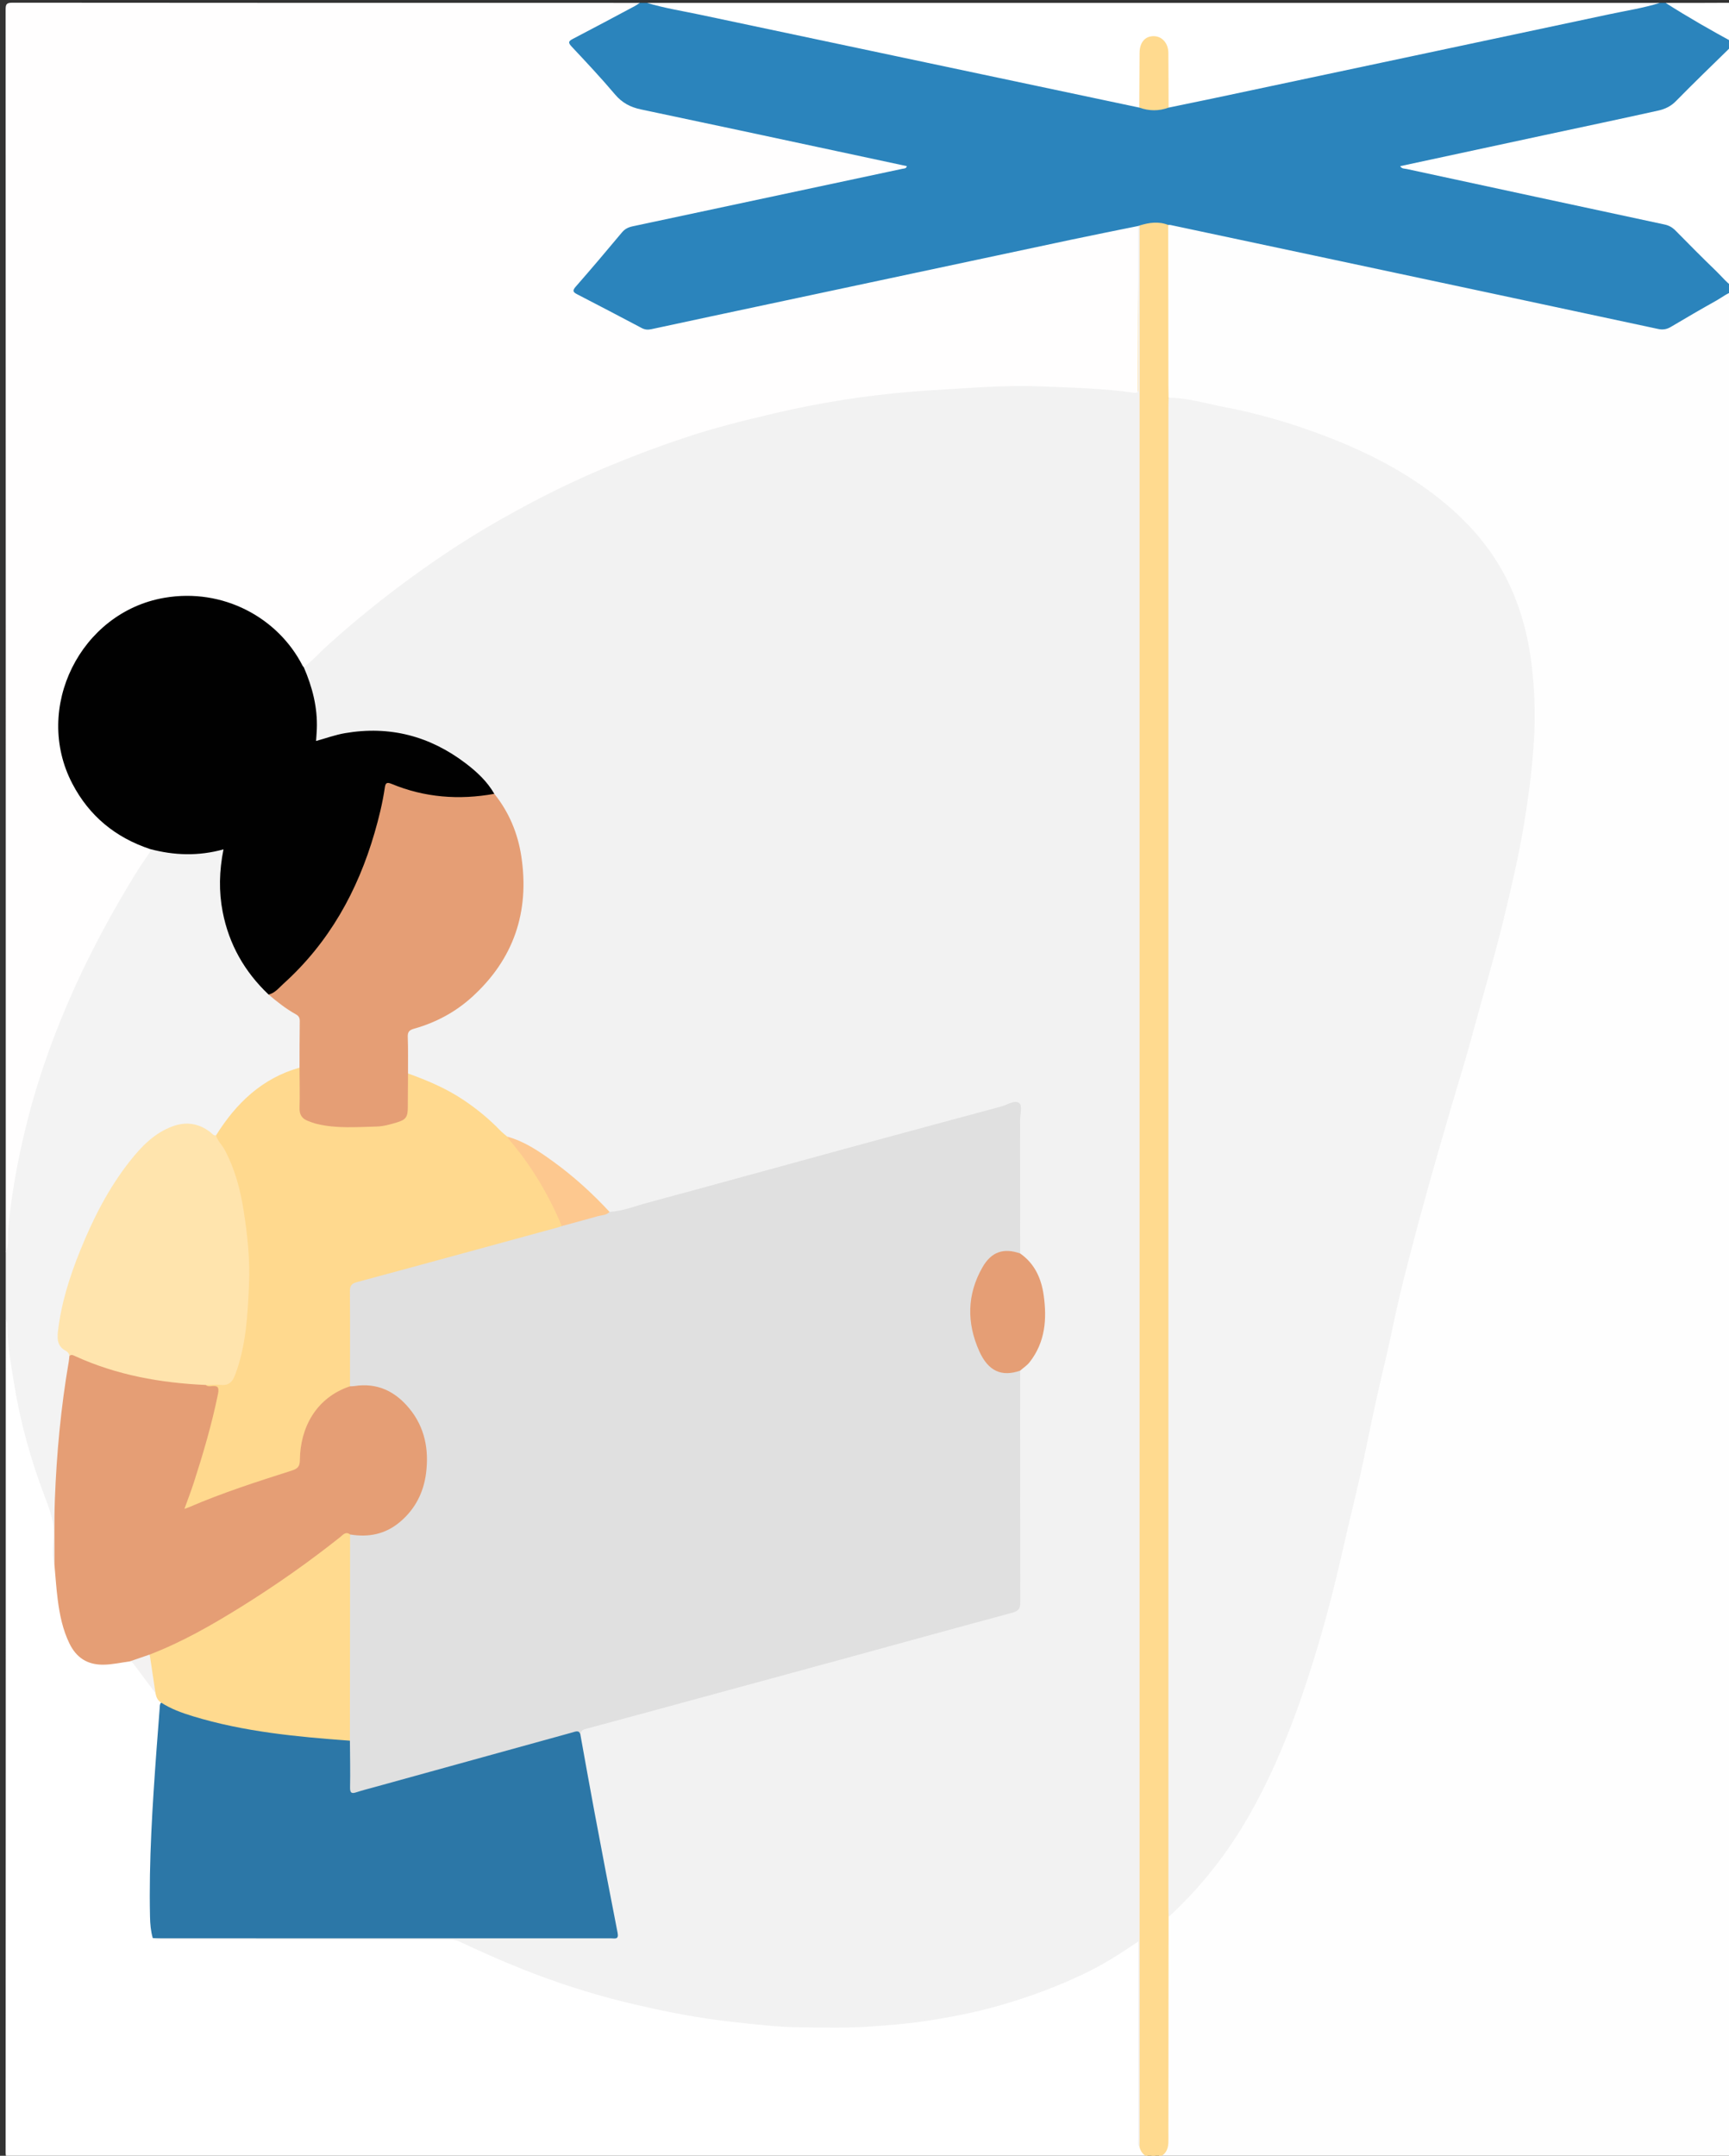 <?xml version="1.0" encoding="utf-8"?>
<!-- Generator: Adobe Illustrator 16.0.0, SVG Export Plug-In . SVG Version: 6.00 Build 0)  -->
<!DOCTYPE svg PUBLIC "-//W3C//DTD SVG 1.1//EN" "http://www.w3.org/Graphics/SVG/1.1/DTD/svg11.dtd">
<svg version="1.1" id="Layer_1" xmlns="http://www.w3.org/2000/svg" xmlns:xlink="http://www.w3.org/1999/xlink" x="0px" y="0px"
	 width="1200px" height="1496px" viewBox="0 0 1200 1496" enable-background="new 0 0 1200 1496" xml:space="preserve">
<rect x="0" y="0" width="1200" height="1496" fill="#333333" stroke="none"/>
<g>
	<path fill-rule="evenodd" clip-rule="evenodd" fill="#FEFEFE" d="M1204,202c0,430.5-0.006,861,0.093,1291.5
		c0.001,3.749-0.843,4.598-4.593,4.595C1067.667,1497.981,935.833,1498,804,1498c-0.303-0.637-0.245-1.24,0.162-1.813
		c4.322-3.858,5.337-8.784,5.325-14.397c-0.104-47.393-0.064-94.785-0.051-142.178c0.001-2.82-0.197-5.658,0.433-8.441
		c0.655-2.366,2.42-3.96,4.114-5.536c34.526-32.109,57.487-71.76,75.282-114.86c18.315-44.359,30.624-90.516,41.745-137.058
		c5.497-23.005,10.604-46.096,15.651-69.198c5.263-24.084,10.301-48.22,15.831-72.244c5.866-25.485,11.966-50.907,18.649-76.204
		c9.576-36.246,20.197-72.185,30.571-108.196c7.422-25.764,15.209-51.432,22.054-77.351c10.122-38.332,19.907-76.765,25.453-116.111
		c3.373-23.941,5.433-48.004,4.331-72.175c-1.309-28.707-6.605-56.584-20.405-82.227c-13.296-24.706-32.344-44.25-55.103-60.338
		c-26.221-18.534-55.162-31.431-85.485-41.638c-28.849-9.711-58.46-15.941-88.429-20.755c-1.667-0.268-3.35-0.451-4.099-2.333
		c-0.77-2.261-0.63-4.601-0.631-6.918c-0.015-34.701-0.015-69.402,0-104.103c0.002-2.317-0.144-4.658,0.63-6.901
		c1.512-2.823,3.961-1.848,6.166-1.382c25.907,5.469,51.818,10.921,77.71,16.463c42.827,9.166,85.666,18.271,128.497,27.417
		c41.854,8.936,83.738,17.729,125.554,26.84c5.104,1.112,9.323,0.41,13.731-2.238c11.704-7.031,23.567-13.799,35.47-20.492
		C1199.228,202.468,1201.227,200.448,1204,202z"/>
	<path fill-rule="evenodd" clip-rule="evenodd" fill="#FFFEFE" d="M4,869C4,581.61,4.009,294.22,3.901,6.83
		C3.899,2.947,4.439,1.874,8.667,1.878C153.778,2.024,298.889,2,444,2c0.01,2.591-2.281,3.035-3.886,3.983
		c-12.77,7.541-26.275,13.717-39.172,21.025c-4.449,2.521-4.472,2.728-1.135,6.391c10.424,11.443,20.727,22.997,31.258,34.345
		c2.735,2.947,5.86,4.695,9.746,5.584c27.119,6.201,54.376,11.758,81.565,17.63c33.865,7.314,67.745,14.561,101.627,21.796
		c2.167,0.463,5.674,0.311,5.734,2.863c0.072,3.016-3.544,2.982-5.869,3.469c-42.55,8.917-85.033,18.146-127.561,27.167
		c-18.738,3.975-37.486,7.902-56.202,11.983c-3.24,0.707-5.76,2.12-7.947,4.686c-10.045,11.785-19.958,23.685-30.145,35.347
		c-2.679,3.066-1.715,4.51,1.338,5.907c7.279,3.329,14.035,7.667,21.258,11.098c6.778,3.219,13.211,7.08,19.889,10.482
		c2.625,1.337,5.233,1.799,8.188,1.168c57.176-12.211,114.356-24.403,171.539-36.584c44.638-9.51,89.269-19.054,133.922-28.497
		c8.474-1.792,16.967-3.493,25.425-5.362c2.263-0.5,4.563-1.24,6.728,0.36c1.277,1.764,1.029,3.816,1.03,5.794
		c0.021,34.666,0.027,69.332,0.003,103.998c-0.006,7.193-0.572,7.528-7.887,6.793c-15.731-1.581-31.517-2.326-47.301-3.208
		c-13.328-0.745-26.642-1.097-39.946-0.745c-26.953,0.714-53.848,2.415-80.667,5.453c-24.033,2.722-47.87,6.595-71.461,11.753
		c-27.516,6.016-54.736,13.232-81.317,22.715c-29.7,10.596-58.729,22.723-86.777,37.156
		c-47.028,24.199-90.643,53.491-130.934,87.746c-10.027,8.525-19.988,17.119-29.316,26.418c-1.178,1.175-2.375,2.357-4.075,2.778
		c-3.023-0.017-3.531-2.69-4.682-4.579c-11.615-19.049-27.553-32.693-48.954-39.719c-44.072-14.471-91.555,7.058-109.454,50.005
		c-13.123,31.487-6.771,71.191,18.994,96.184c9.261,8.984,19.504,16.043,31.493,20.672c1.853,0.716,3.827,1.218,5.369,2.6
		c1.749,2.089,0.26,3.714-0.807,5.363c-16.834,26.011-32.261,52.812-45.561,80.818c-16.177,34.067-29.233,69.241-38.418,105.863
		c-5.393,21.5-9.438,43.223-11.977,65.215c-0.683,5.915-1.485,11.874-1.406,17.89C6.273,865.692,7.111,868.309,4,869z"/>
	<path fill-rule="evenodd" clip-rule="evenodd" fill="#FFFFFF" d="M797,1498c-262.833,0-525.667-0.009-788.5,0.094
		c-3.749,0.001-4.596-0.845-4.594-4.594C4.013,1301,4,1108.5,4,916c2.823,0.551,2.241,2.927,2.361,4.731
		C8.968,959.74,17.152,997.6,30.99,1034.096c5.17,13.637,8.678,27.139,7.433,41.75c-0.279,3.281-0.435,6.664,0.517,9.93
		c1.28,11.236,1.951,22.548,4.074,33.688c0.938,4.924,2.263,9.729,3.924,14.451c5.705,16.216,16.057,22.198,33.399,19.306
		c2.951-0.492,5.831-1.434,8.859-1.431c2.168,0.056,3.792,1.126,5.008,2.837c4.815,6.775,10.073,13.229,14.606,20.212
		c0.824,3.016,4.017,5.006,3.702,8.524c-1.94,25.052-3.745,50.101-5.179,75.185c-1.34,23.449-2.003,46.888-1.769,70.36
		c0.048,4.822,0.308,9.652,2.181,14.196c1.792,2.204,4.295,1.489,6.54,1.49c64.312,0.033,128.624,0.071,192.936-0.048
		c5.984-0.011,11.418,1.045,16.835,3.626c28.475,13.563,57.795,25.016,88.082,33.831c35.742,10.403,72.16,17.54,109.207,21.306
		c25.225,2.564,50.581,3.265,75.843,1.995c39.878-2.003,79.139-8.2,117.051-21.424c24.498-8.546,47.767-19.545,69.334-34.035
		c0.276-0.186,0.542-0.392,0.83-0.557c1.691-0.965,3.328-3.063,5.275-2.17c2.292,1.051,1.668,3.773,1.67,5.869
		c0.049,42.652,0.024,85.305,0.037,127.958c0.001,2.496-0.127,4.999,0.203,7.476c0.546,3.648,3.235,5.846,5.627,8.246
		C797.413,1497.154,797.327,1497.597,797,1498z"/>
	<path fill-rule="evenodd" clip-rule="evenodd" fill="#2B84BC" d="M789.953,156.834c-15.464,3.155-30.949,6.205-46.387,9.483
		c-69.873,14.838-139.732,29.74-209.596,44.621c-27.295,5.813-54.594,11.605-81.872,17.5c-2.434,0.526-4.493,0.381-6.697-0.783
		c-14.877-7.855-29.773-15.674-44.724-23.389c-2.841-1.466-3.654-2.418-1.131-5.297c10.866-12.4,21.528-24.983,32.087-37.647
		c2.092-2.509,4.471-3.633,7.527-4.282c62.432-13.266,124.849-26.6,187.268-39.927c1.073-0.229,2.42,0.028,2.996-1.815
		c-16.116-3.455-32.177-6.907-48.242-10.339c-45.435-9.706-90.857-19.472-136.323-29.031c-7.263-1.527-13.037-4.515-17.964-10.343
		c-9.674-11.442-19.939-22.395-30.205-33.319c-2.841-3.023-1.79-3.889,1.205-5.445c14.321-7.439,28.543-15.072,42.786-22.662
		C441.841,3.541,442.896,2.724,444,2c1.667,0,3.333,0,5,0c48.262,8.116,95.803,19.752,143.725,29.526
		c33.448,6.821,66.812,14.048,100.21,21.114c32.744,6.927,65.511,13.746,98.225,20.805c6.535,2.155,13.074,2.134,19.619,0.021
		c25.217-5.538,50.5-10.755,75.753-16.112c82.118-17.42,164.261-34.732,246.347-52.306C1139.211,3.693,1145.646,3.138,1152,2
		c1.333,0,2.667,0,4,0c7.315,2.472,13.505,7.068,20.115,10.837c8.229,4.691,16.392,9.505,24.635,14.175
		c1.341,0.76,2.467,1.664,3.25,2.988c0,0.333,0,0.667,0,1c-13.459,14.323-27.564,28.006-41.58,41.772
		c-3.498,3.436-8.357,4.779-13.089,5.818c-36.273,7.962-72.614,15.613-108.922,23.419c-19.537,4.201-39.06,8.467-58.603,12.641
		c-3.165,0.676-6.363,1.998-9.236,0.86c6.046,0.905,12.501,2.279,18.954,3.666c53.568,11.507,107.13,23.04,160.703,34.522
		c5.087,1.09,9.21,3.257,12.918,6.937c10.988,10.903,21.405,22.399,33.262,32.415c2.296,1.939,4.287,4.185,5.593,6.95
		c0,0.667,0,1.333,0,2c-4.846,0.994-8.563,4.229-12.716,6.551c-10.604,5.927-21.104,12.044-31.548,18.249
		c-2.896,1.721-5.552,2.209-8.938,1.482c-76.589-16.43-153.202-32.744-229.814-49.065c-36.232-7.72-72.472-15.412-108.711-23.101
		c-0.475-0.101-0.991-0.005-1.488-0.001c-6.21,0.117-12.472-0.681-18.588,1.079C791.425,157.229,790.694,156.997,789.953,156.834z"
		/>
	<path fill-rule="evenodd" clip-rule="evenodd" fill="#F3F3F3" d="M37.79,1086.009c-1.75-5.855-1.244-11.949-0.619-17.747
		c1.22-11.318-2.955-21.192-6.718-31.239c-9.256-24.71-16.326-49.979-20.549-76.058c-2.299-14.198-4.894-28.334-4.959-42.783
		C4.941,917.453,4.329,916.728,4,916c0-15.667,0-31.333,0-47c2.445-5.125,1.221-10.745,1.704-16.055
		c2.194-24.092,6.535-47.742,12.305-71.19c8.185-33.261,19.696-65.324,33.822-96.515c12.077-26.667,26.022-52.308,41.238-77.279
		c3.354-5.506,7.032-10.818,10.681-16.137c0.68-0.992,0.813-1.713,0.244-2.663c2.04-1.72,4.172-0.517,6.165-0.029
		c13.19,3.234,26.365,3.103,39.585,0.204c6.107-1.339,6.756-0.684,5.822,5.557c-4.568,30.532,2.18,58.16,21.087,82.715
		c3.167,4.112,7.189,7.404,10.501,11.365c5.368,4.705,11.015,9.051,17.173,12.648c3.52,2.055,5.255,4.715,5.092,8.854
		c-0.39,9.916,0.618,19.86-0.563,29.76c-0.818,1.89-2.61,2.466-4.33,3.017c-21.854,7.005-37.495,21.784-50.324,40.11
		c-1.309,1.869-2.186,4.146-4.483,5.175c-2.079,0.369-3.443-1.015-4.89-2.079c-10.34-7.602-20.856-6.586-31.35-0.505
		c-12.135,7.031-20.774,17.655-28.461,29.003c-20.218,29.843-34.108,62.446-41.745,97.698c-0.92,4.245-1.117,8.58-1.818,12.853
		c-0.667,4.058,0.423,7.592,3.911,10.144c2.235,1.635,3.893,3.645,3.958,6.609c-1.278,11.924-3.375,23.729-4.779,35.632
		c-3.905,33.1-5.733,66.295-5.058,99.626C39.546,1080.396,40.334,1083.582,37.79,1086.009z"/>
	<path fill-rule="evenodd" clip-rule="evenodd" fill="#FFFFFF" d="M1152,2c-11.52,3.622-23.453,5.424-35.222,7.931
		c-92.136,19.622-184.292,39.148-276.444,58.689c-9.751,2.067-19.521,4.043-29.282,6.061c-1.9-1.876-1.487-4.317-1.503-6.595
		c-0.067-9.318-0.017-18.637-0.033-27.955c-0.004-2.164,0.021-4.336-0.587-6.441c-1.286-4.445-5.179-7.266-9.252-6.73
		c-4.146,0.544-6.936,3.535-7.076,8.307c-0.319,10.811-0.028,21.63-0.157,32.445c-0.029,2.405,0.611,5.078-1.74,6.943
		C689.066,53.169,587.426,31.698,485.796,10.183C473.504,7.58,461.063,5.637,449,2C683.333,2,917.667,2,1152,2z"/>
	<path fill-rule="evenodd" clip-rule="evenodd" fill="#FFFFFF" d="M1204,200c-5.158-3.149-8.819-7.953-13.09-12.058
		c-9.487-9.121-18.72-18.509-27.974-27.871c-2.183-2.207-4.53-3.605-7.644-4.272c-59.672-12.779-119.322-25.656-178.975-38.525
		c-1.559-0.336-3.407-0.034-4.527-1.966c33.346-7.174,66.593-14.335,99.844-21.478c26.467-5.685,52.96-11.247,79.385-17.119
		c4.422-0.982,8.564-2.892,12.039-6.428c12.025-12.24,24.357-24.179,36.642-36.163c1.245-1.214,2.166-3.06,4.3-3.121
		C1204,87.333,1204,143.667,1204,200z"/>
	<path fill-rule="evenodd" clip-rule="evenodd" fill="#FFFFFF" d="M1204,30c-16.281-8.852-32.386-18.005-48-28
		c15,0,30.001,0.068,44.999-0.067c2.503-0.023,3.124,0.56,3.069,3.068C1203.887,13.331,1204,21.667,1204,30z"/>
	<path fill-rule="evenodd" clip-rule="evenodd" fill="#FFE7B9" d="M797,1498c0.046-0.33,0.041-0.66-0.015-0.989
		c2.389-1.829,4.757-1.86,7.105,0.075c-0.052,0.303-0.082,0.607-0.091,0.914C801.667,1498,799.333,1498,797,1498z"/>
	<path fill-rule="evenodd" clip-rule="evenodd" fill="#F3F3F3" d="M811.051,275.994c13.214,0.073,25.796,4.026,38.609,6.459
		c23.322,4.428,46.068,11.093,68.269,19.457c29.97,11.291,58.364,25.62,83.31,45.985c17.518,14.302,32.399,31.089,43.01,51.141
		c10.488,19.821,16.324,41.136,18.915,63.491c1.845,15.917,2.401,31.843,1.641,47.74c-0.606,12.678-1.884,25.358-3.54,38.013
		c-2.362,18.064-5.443,35.965-9.344,53.715c-5.475,24.912-11.475,49.707-18.476,74.25c-6.309,22.117-12.021,44.408-18.624,66.435
		c-10.47,34.925-20.639,69.934-30.154,105.125c-6.871,25.414-13.494,50.899-18.815,76.71c-3.274,15.879-7.335,31.595-10.811,47.435
		c-3.864,17.609-7.31,35.311-11.225,52.907c-3.591,16.143-7.729,32.162-11.332,48.302c-5.744,25.731-12.289,51.281-20.026,76.448
		c-10.982,35.726-23.977,70.695-41.882,103.741c-15.425,28.47-34.652,53.788-58.293,75.826c-0.359,0.334-0.823,0.557-1.237,0.832
		c-1.515-1.384-1.521-3.258-1.618-5.083c-0.107-1.998-0.057-3.999-0.057-5.998c-0.001-343.95-0.005-687.9,0.047-1031.849
		C809.417,283.354,808.362,279.365,811.051,275.994z"/>
	<path fill-rule="evenodd" clip-rule="evenodd" fill="#FFDA8F" d="M811.051,275.994c-0.043,1.998-0.123,3.995-0.123,5.992
		c-0.006,347.342-0.006,694.685-0.001,1042.026c0,1.998,0.076,3.995,0.117,5.993c-0.042,49.711-0.085,99.423-0.127,149.134
		c-0.003,2.66,0.099,5.325-0.026,7.979c-0.221,4.678-2.107,8.301-6.8,9.967c-2.368-0.024-4.736-0.049-7.104-0.074
		c-3.276-1.286-5.273-3.68-6.124-7.066c-0.653-1.782-0.33-3.634-0.331-5.45c-0.021-44.33,0.262-88.662-0.06-132.989
		c-2.576-356.258-0.598-712.521-0.766-1068.78c-0.02-41.094,0.2-82.23,0.813-123.342c0.015-0.99-0.132-2.009,0.439-2.918
		c6.576-2.025,13.171-3.028,19.829-0.35c0.042,37.297,0.083,74.595,0.135,111.893C810.926,270.669,811.006,273.332,811.051,275.994z
		"/>
	<path fill-rule="evenodd" clip-rule="evenodd" fill="#F2F2F2" d="M790.958,156.464c-0.012,87.833-0.032,175.665-0.032,263.497
		c0,354.662,0.006,709.325,0.006,1063.987c0,1.999-0.044,3.998-0.068,5.997c-1.54-1.73-0.83-3.831-0.832-5.753
		c-0.044-43.666-0.034-87.332-0.034-130.998c0-1.768,0.001-3.535,0.001-5.903c-12.514,8.552-24.718,16.264-37.713,22.459
		c-18.431,8.786-37.514,15.874-57.194,21.587c-17.546,5.094-35.393,8.551-53.33,11.262c-11.879,1.796-23.984,2.728-36.047,3.617
		c-17.151,1.266-34.273,0.827-51.385,0.619c-15.034-0.183-30.018-1.996-45.003-3.613c-24.574-2.653-48.708-7.417-72.682-13.161
		c-33.351-7.989-65.607-19.233-96.922-33.191c-7.118-3.173-14.238-6.349-21.268-9.712c-2.4-1.147-4.807-1.144-7.297-1.144
		c-66.333,0.001-132.665,0.01-198.997-0.043c-2.046-0.002-4.367,0.914-6.133-1.03c2.784-2.167,6.068-1.463,9.167-1.464
		c99.983-0.036,199.965-0.03,299.948-0.03c12.093,0,12.094,0,9.853-12.029c-7.446-39.969-15.223-79.874-22.58-119.859
		c-0.422-2.294-0.949-4.573-0.849-6.927c0.067-4.105,2.724-5.633,6.253-6.595c32.775-8.929,65.545-17.878,98.318-26.813
		c51.892-14.147,103.792-28.264,155.651-42.53c12.684-3.489,25.383-6.922,38.069-10.4c6.581-1.805,6.692-1.853,6.693-8.888
		c0.009-49.795,0-99.59,0.018-149.385c0-2.819-0.275-5.668,0.509-8.442c0.393-1.122,1.093-2.055,1.975-2.82
		c10.854-9.427,14.493-21.813,14.612-35.631c0.053-6.132,0.241-12.259-1.376-18.295c-2.323-8.672-5.881-16.561-13.035-22.398
		c-0.902-0.736-1.622-1.662-2.078-2.765c-0.852-2.598-0.58-5.284-0.582-7.938c-0.018-29.991-0.008-59.982-0.015-89.974
		c-0.002-5.684-0.082-5.762-5.609-4.246c-63.786,17.486-127.627,34.771-191.415,52.251c-26.189,7.177-52.411,14.237-78.592,21.443
		c-2.246,0.617-4.506,1.25-6.881,0.931c-2.19-0.281-3.294-2.041-4.691-3.437c-15.649-15.621-32.078-30.27-51.269-41.536
		c-5.185-3.044-10.662-5.354-16.26-7.448c-2.841-1.211-4.88-3.438-6.963-5.584c-16.191-16.683-35.468-28.459-57.327-36.156
		c-2.014-0.709-4.239-1.147-5.325-3.364c-1.194-8.945-0.501-17.923-0.403-26.886c0.039-3.562,2.939-4.438,5.739-5.274
		c10.766-3.211,20.855-7.873,29.981-14.459c25.204-18.189,40.585-42.511,43.821-73.547c2.769-26.553-3.125-51.272-19.206-73.09
		c-17.239-23.39-40.379-37.022-68.918-41.785c-15.379-2.567-30.457-1.345-45.283,3.37c-1.425,0.453-2.823,1.004-4.272,1.372
		c-4.47,1.133-5.521,0.35-5.219-4.142c0.953-14.181-1.401-27.803-6.635-40.985c-0.763-1.921-2.217-3.838-1.007-6.129
		c6.226-4.74,11.413-10.619,17.211-15.835c18.263-16.429,37.299-31.858,57.142-46.311c17.453-12.711,35.382-24.721,54.013-35.632
		c25.264-14.796,51.219-28.219,78.221-39.651c19.277-8.162,38.813-15.549,58.658-22.166c20.142-6.716,40.725-11.757,61.377-16.624
		c16.108-3.795,32.346-6.948,48.652-9.503c15.164-2.376,30.446-4.188,45.788-5.446c16.356-1.341,32.724-2.185,49.095-3.155
		c14.486-0.859,28.964-1.114,43.368-0.52c20.824,0.859,41.728,1.314,62.409,4.313c3.39,0.491,3.214-1.101,3.215-3.221
		c0.005-10.831,0.008-21.661,0.002-32.492c-0.012-26.66-0.028-53.319-0.043-79.979C790.288,156.711,790.623,156.587,790.958,156.464
		z"/>
	<path fill-rule="evenodd" clip-rule="evenodd" fill="#010101" d="M210.846,463.056c5.929,13.68,9.618,27.835,9.045,42.882
		c-0.1,2.617-0.334,5.228-0.536,8.279c6.9-1.915,13.321-4.277,20.127-5.443c31.006-5.312,58.798,2.006,83.643,20.878
		c7.782,5.911,14.979,12.577,19.95,21.228c-4.498,3.723-10.125,2.935-15.239,3.275c-18.641,1.239-36.887-1.051-54.359-8.01
		c-3.422-1.362-4.73-0.449-5.371,3.11c-4.474,24.87-11.976,48.789-23.217,71.457c-9.219,18.589-20.474,35.83-35.03,50.725
		c-5.807,5.941-11.366,12.172-18.059,17.199c-1.62,1.216-3.154,2.561-5.39,1.533c-16.643-15.77-27.48-34.798-31.854-57.349
		c-2.753-14.196-2.43-28.426,0.554-43.405c-17.276,4.801-34.237,4.267-51.116-0.256c-23.927-8.01-42.062-22.892-53.799-45.359
		c-27.428-52.502,5.647-118.873,63.768-128.934c41.006-7.098,79.085,13.914,96.012,47.059
		C210.188,462.342,210.552,462.681,210.846,463.056z"/>
	<path fill-rule="evenodd" clip-rule="evenodd" fill="#2C77A7" d="M402.895,1204.199c3.173,17.482,6.257,34.981,9.54,52.442
		c5.308,28.243,10.66,56.479,16.213,84.675c0.954,4.845-1.992,3.808-4.466,3.808c-43.454,0.009-86.908-0.01-130.362-0.013
		c-60.436-0.005-120.872,0-181.307-0.009c-2.162,0-4.323-0.105-6.484-0.162c-1.396-4.827-1.808-9.797-1.916-14.776
		c-0.834-38.777,1.715-77.424,4.527-116.06c0.699-9.613,1.454-19.223,2.197-28.832c0.101-1.304-0.061-2.695,1.024-3.735
		c1.396-0.352,2.621,0.199,3.821,0.768c21.91,10.357,45.43,14.703,69.119,18.23c16.411,2.444,32.894,4.412,49.495,5.203
		c2.946,0.141,5.969,0.459,8.707,1.845c1.726,1.954,1.348,4.371,1.365,6.66c0.057,7.984,0.146,15.973-0.034,23.954
		c-0.083,3.671,0.884,4.614,4.622,3.577c33.179-9.204,66.387-18.304,99.559-27.533c15.865-4.414,31.79-8.61,47.618-13.155
		C399.237,1200.194,402.501,1199.123,402.895,1204.199z"/>
	<path fill-rule="evenodd" clip-rule="evenodd" fill="#E59E75" d="M37.79,1086.009c0.067-15.15-0.279-30.315,0.288-45.446
		c1.201-32.063,4.201-63.973,9.631-95.624c0.225-1.311,0.308-2.646,0.457-3.969c1.389-2.568,3.418-1.568,5.181-0.741
		c24.643,11.553,51.102,15.719,77.733,19.191c3.801,0.495,7.666-0.158,11.458,0.565c1.138,0.222,2.244,0.568,3.422,0.67
		c7.479,0.645,7.84,1.025,6.234,8.619c-4.939,23.345-11.392,46.265-19.542,68.699c-0.676,1.86-1.602,3.659-1.743,5.698
		c1.227,0.957,2.255,0.043,3.214-0.366c21.955-9.358,44.686-16.542,67.352-23.883c3.844-1.244,5.163-3.126,5.302-7.098
		c0.55-15.722,5.476-29.69,17.25-40.753c5.473-5.143,11.838-8.556,18.986-10.652c30.526-6.489,52.259,19.904,54.252,46.161
		c0.906,11.935-0.765,23.328-6.327,34.367c-7.937,15.753-26.22,29.251-47.223,24.562c-2.903-1.053-5.125,0.289-7.304,1.997
		c-28.729,22.521-58.75,43.125-90.49,61.204c-13.471,7.674-27.317,14.516-41.793,20.077c-4.662,1.505-9.108,3.844-14.201,3.678
		c-6.08,0.797-12.04,2.201-18.267,2.252c-11.11,0.093-18.687-4.924-23.449-14.673c-4.661-9.541-6.771-19.808-8.121-30.216
		C39.043,1102.259,38.537,1094.118,37.79,1086.009z"/>
	<path fill-rule="evenodd" clip-rule="evenodd" fill="#FFDA8F" d="M103.91,1148.165c22.417-8.604,43.144-20.48,63.447-33.107
		c23.81-14.809,46.739-30.894,68.697-48.355c1.837-1.461,3.83-4.242,6.919-1.853c1.644,1.941,1.635,4.301,1.637,6.638
		c0.024,43.313,0.034,86.625-0.019,129.938c-0.003,2.286,0.269,4.733-1.736,6.526c-36.813-2.701-73.52-6.132-109.05-16.992
		c-7.628-2.331-15.155-5.052-21.942-9.42c-2.508-1.473-3.449-3.887-3.952-6.563C104.751,1166.311,103.028,1157.433,103.91,1148.165z
		"/>
	<path fill-rule="evenodd" clip-rule="evenodd" fill="#F3F2F2" d="M103.91,1148.165c1.333,8.937,2.667,17.874,4.001,26.811
		c-4.876-6.486-9.796-12.939-14.588-19.485c-0.925-1.264-1.656-2.49-3.396-2.524C94.587,1151.365,99.249,1149.766,103.91,1148.165z"
		/>
	<path fill-rule="evenodd" clip-rule="evenodd" fill="#FFDA8F" d="M790.703,74.654c0.07-12.661,0.138-25.321,0.213-37.981
		c0.041-7.114,3.669-11.492,9.578-11.579c5.9-0.086,10.346,4.764,10.404,11.597c0.109,12.663,0.108,25.327,0.153,37.99
		C804.266,77.17,797.483,77.094,790.703,74.654z"/>
	<path fill-rule="evenodd" clip-rule="evenodd" fill="#FFD98E" d="M242.905,962.034c-23.615,7.854-34.55,28.815-34.779,51.138
		c-0.046,4.515-1.46,6.015-5.727,7.374c-24.062,7.664-48.117,15.402-71.341,25.438c-0.725,0.313-1.486,0.545-3.069,1.118
		c2.351-6.54,4.614-12.323,6.517-18.222c6.521-20.217,12.516-40.568,16.768-61.425c0.99-4.856-0.108-6.053-4.585-5.537
		c-1.286,0.148-2.691,0.271-3.775-0.804c2.869-2.502,6.35-1.363,9.572-1.502c6.024-0.26,7.417-1.178,9.567-6.827
		c5.583-14.664,7.383-30.068,8.381-45.531c0.545-8.45,1.664-16.902,1.156-25.423c-1.389-23.282-2.725-46.553-10.566-68.859
		c-2.339-6.653-5.36-12.895-9.217-18.782c-1.209-1.846-3.213-3.614-1.879-6.287c13.929-22.313,31.904-39.635,57.957-46.998
		c1.867,1.665,1.54,3.935,1.566,6.047c0.086,6.813-0.031,13.627,0.055,20.439c0.075,5.93,1.49,7.843,7.08,9.99
		c3.918,1.506,8.023,2.262,12.165,2.523c14.262,0.903,28.536,1.669,42.667-1.435c8.476-1.861,10.063-3.847,10.096-12.579
		c0.019-4.985-0.059-9.972,0.037-14.956c0.041-2.106-0.318-4.389,1.631-6.007c13.435,4.833,26.518,10.385,38.458,18.365
		c9.271,6.196,17.838,13.211,25.571,21.253c1.477,1.536,3.216,2.82,4.834,4.221c8.29,7.108,14.101,16.204,20.022,25.182
		c6.504,9.862,11.674,20.471,16.747,31.112c1.006,2.109,2.767,4.374,0.633,6.881c-7.833,3.386-16.206,4.977-24.373,7.192
		c-37.107,10.071-74.13,20.449-111.266,30.413c-9.391,2.52-9.384,2.549-9.384,12.435c-0.001,17.646,0.02,35.291-0.022,52.937
		C244.397,957.367,244.873,959.975,242.905,962.034z"/>
	<path fill-rule="evenodd" clip-rule="evenodd" fill="#E59E75" d="M283.182,744.93c-0.05,7.83-0.11,15.661-0.146,23.491
		c-0.029,6.607-1.224,8.611-7.58,10.49c-4.588,1.356-9.364,2.743-14.086,2.856c-13.767,0.328-27.621,1.494-41.239-1.768
		c-2.249-0.539-4.447-1.351-6.601-2.208c-3.985-1.587-5.761-4.344-5.625-8.896c0.278-9.321,0.019-18.659-0.02-27.991
		c0.038-10.792,0.006-21.586,0.168-32.377c0.036-2.345-0.862-3.616-2.796-4.69c-6.829-3.796-12.927-8.625-18.853-13.671
		c4.479-1.038,7.167-4.65,10.294-7.47c31.655-28.542,51.514-64.257,63.289-104.819c2.961-10.202,5.494-20.513,7.06-31.035
		c0.426-2.861,0.871-4.47,4.624-2.911c23.054,9.577,46.946,11.358,71.402,6.949c10.256,12.739,16.34,27.468,18.752,43.41
		c5.822,38.477-5.247,71.369-34.321,97.68c-11.525,10.43-24.988,17.625-39.934,21.853c-3.229,0.914-4.693,2.013-4.563,5.635
		C283.315,727.939,283.154,736.438,283.182,744.93z"/>
	<path fill-rule="evenodd" clip-rule="evenodd" fill="#FFE4AD" d="M149.929,787.903c1.128,3.929,4.236,6.671,6.091,10.166
		c6.999,13.189,10.778,27.326,13.07,42.025c2.661,17.062,4.508,34.216,3.732,51.421c-0.952,21.118-1.995,42.331-9.617,62.511
		c-1.821,4.82-4.304,7.574-9.817,7.049c-3.458-0.329-6.98,0.003-10.474,0.039c-31.377-1.396-61.865-6.834-90.654-19.966
		c-1.378-0.629-2.67-1.48-4.096-0.177c-0.186-1.626-1.086-2.843-2.466-3.547c-5.599-2.862-6.126-7.736-5.51-13.201
		c2.191-19.442,8.025-37.912,15.279-55.938c8.957-22.262,19.731-43.579,34.686-62.533c8.098-10.263,17.087-19.537,29.736-24.164
		c9.465-3.463,18.285-2.014,26.264,4.227C147.299,786.71,148.154,788.142,149.929,787.903z"/>
	<path fill-rule="evenodd" clip-rule="evenodd" fill="#E0E0E0" d="M242.905,962.034c0.01-21.98,0.104-43.962-0.05-65.942
		c-0.027-3.829,1.097-5.35,4.944-6.385c46.473-12.504,92.883-25.242,139.307-37.929c0.961-0.263,1.893-0.632,2.838-0.952
		c0.568-1.123,1.545-1.742,2.709-2.032c10.15-2.533,20.028-6.13,30.401-7.793c9.049-0.521,17.426-3.947,26.029-6.268
		c46.721-12.602,93.354-25.529,140.04-38.26c35.171-9.591,70.377-19.054,105.569-28.571c0.16-0.044,0.331-0.048,0.489-0.097
		c4.074-1.262,9.166-4.566,12.095-2.37c2.532,1.899,0.69,7.815,0.699,11.949c0.065,30.817,0.048,61.634,0.057,92.45
		c-0.879,0.723-1.906,0.597-2.852,0.325c-10.045-2.884-16.441,1.403-22.738,10.938c-3.822,5.789-5.779,12.412-6.573,19.223
		c-1.544,13.254-0.881,26.291,5.831,38.313c4.775,8.553,12.225,15.793,23.974,12.123c0.789-0.246,1.65-0.175,2.358,0.408
		c-0.009,53.612-0.076,107.225,0.081,160.837c0.013,4.545-1.486,6.067-5.769,7.217c-38.074,10.224-76.065,20.762-114.092,31.164
		c-27.64,7.561-55.297,15.057-82.946,22.584c-33.083,9.008-66.154,18.056-99.265,26.953c-2.585,0.694-3.039,2.162-3.145,4.279
		c-0.668-3.958-3.361-2.602-5.565-1.994c-45.965,12.674-91.92,25.385-137.876,38.092c-4.006,1.108-8.049,2.109-11.99,3.417
		c-3.315,1.1-4.59,0.681-4.509-3.312c0.219-10.812-0.032-21.633-0.098-32.451c0.038-47.7,0.078-95.4,0.117-143.102
		c12.75,2.12,24.363-0.103,34.517-8.608c10.62-8.896,16.504-20.508,18.205-33.88c2.078-16.338-0.763-31.828-11.656-45.011
		c-9.929-12.016-22.337-17.934-38.148-15.483C244.911,962.019,243.901,961.982,242.905,962.034z"/>
	<path fill-rule="evenodd" clip-rule="evenodd" fill="#E59E75" d="M708.03,951.165c-12.649,4.419-22.074,0.545-28.354-13.44
		c-8.78-19.555-8.66-39.345,2.198-58.284c6.204-10.82,14.63-13.606,26.156-9.604c10.117,7.047,14.706,17.408,16.337,29.038
		c2.313,16.484,1.11,32.454-9.701,46.329C712.784,947.619,710.247,949.187,708.03,951.165z"/>
	<path fill-rule="evenodd" clip-rule="evenodd" fill="#FDC88F" d="M423.053,841.001c-2.214,2.418-5.422,2.197-8.215,2.997
		c-8.271,2.369-16.592,4.566-24.894,6.829c-9.254-21.79-21.1-41.997-36.585-59.987c-0.527-0.612-0.879-1.375-1.313-2.07
		c12.092,3.293,22.236,10.291,32.155,17.479C398.321,816.48,411.192,828.198,423.053,841.001z"/>
</g>
</svg>
